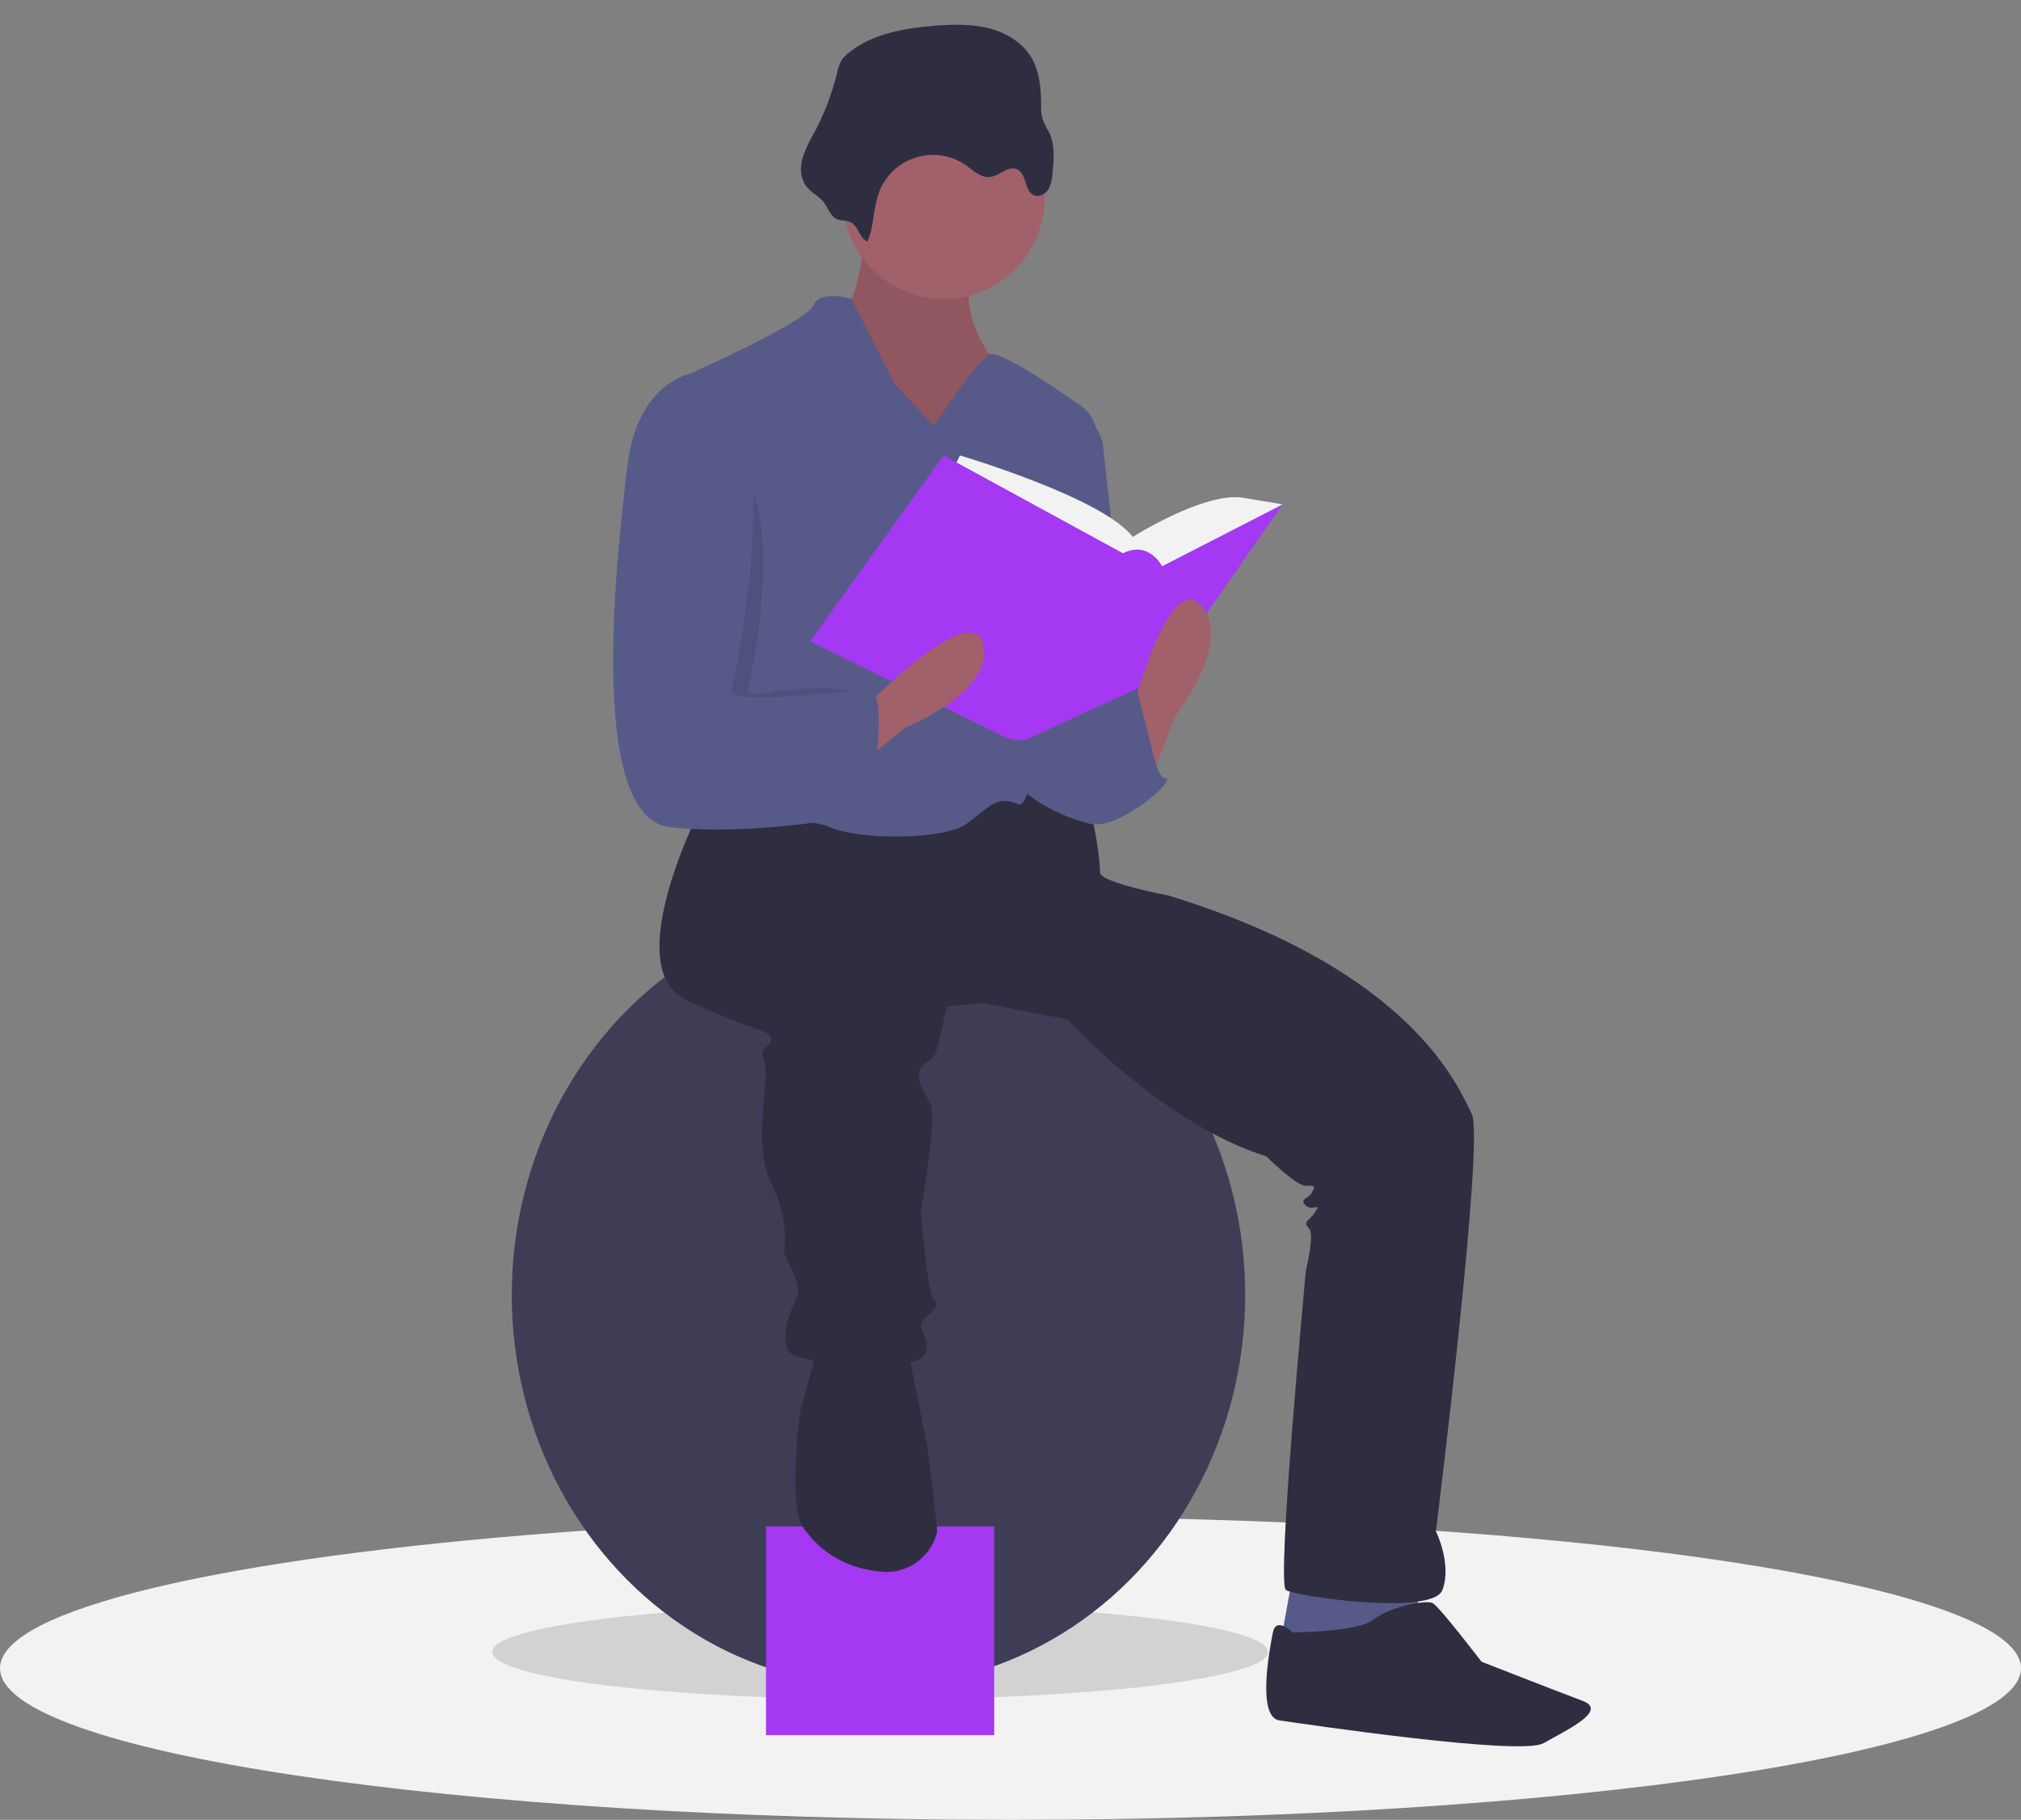 <?xml version="1.0" encoding="utf-8"?>
<!-- Generator: Adobe Illustrator 22.1.0, SVG Export Plug-In . SVG Version: 6.00 Build 0)  -->
<svg version="1.1" id="f1248760-b706-401a-9a88-490bc0db237b"
	 xmlns="http://www.w3.org/2000/svg" xmlns:xlink="http://www.w3.org/1999/xlink" x="0px" y="0px" viewBox="0 0 620 558.2"
	 style="enable-background:new 0 0 620 558.2;" xml:space="preserve">
<rect x="0" y="0" width="620" height="558.2" fill="#808080" stroke="none"/>
<style type="text/css">
	.st0{fill:#F2F2F2;}
	.st1{fill:#D2D2D2;}
	.st2{fill:#3F3D56;}
	.st3{fill:#A538F3;}
	.st4{fill:#575A89;}
	.st5{fill:#A0616A;}
	.st6{opacity:0.1;enable-background:new    ;}
	.st7{fill:#2F2E41;}
</style>
<title>mathematics</title>
<path class="st0" d="M620,511.7c0,25.7-138.8,46.5-310,46.5S0,537.4,0,511.7c0-18.2,69.6-33.9,171-41.6c41.8-3.2,89-4.9,139-4.9
	c20.5,0,40.6,0.3,60,0.9C512.5,470.3,620,489.1,620,511.7z"/>
<ellipse class="st1" cx="270" cy="506.7" rx="119" ry="14.5"/>
<ellipse class="st2" cx="269.5" cy="397.2" rx="112.5" ry="120"/>
<rect x="235" y="468.2" class="st3" width="70" height="64"/>
<polygon class="st4" points="396.5,483.7 392.5,505.7 418.5,509.7 435.5,499.7 434.5,483.7 "/>
<path class="st5" d="M265.5,70.7c0,0-2,23-7,24s11,41,11,41h24l19-5l-9-22c0,0-12-16-3-29S265.5,70.7,265.5,70.7z"/>
<path class="st6" d="M265.5,70.7c0,0-2,23-7,24s11,41,11,41h24l19-5l-9-22c0,0-12-16-3-29S265.5,70.7,265.5,70.7z"/>
<path class="st7" d="M215.5,246.7c0,0-26,50-5,60s26,9,26,12s-4,2-2,7s-4,25,2,37s4,21,4,21s0,1,2,5s3,7,2,9s-7,15-1,18s37,5,40,0
	s-3-8,0-11s5-4,3-6s-4-27-4-27s5-29,3-33s-5-8-3-11s4-2,5-6s3-13,3-13l11-1l26,5c0,0,29,32,61,42c0,0,9,9,12,9s3,0,2,2s-4,2-2,4
	s5-1,3,2s-4,3-2,5s-1,13-1,14s-9,95-6,97s45,8,48,0s-2-18-2-18s15-120,11-128s-18-44-93-67c0,0-21-4-21-7s-2-22-6-23s-27-2-27-2
	l-29,9l-40-7L215.5,246.7z"/>
<path class="st7" d="M250.5,414.7l-5,18c0,0-4,29,1,36c3.9,5.5,10.9,12.2,23.9,13.4c7.5,0.7,14.5-3.9,16.8-11.1
	c0.1-0.4,0.2-0.9,0.3-1.3c0-2-3-26-3-26l-5-25l-1-7L250.5,414.7z"/>
<path class="st7" d="M396.5,500.7c0,0-5-5-6,0s-5,26,2,27s74,11,81,7s20-10,12-13s-31-12-31-12s-13-17-15-18s-13,1-18,5
	S396.5,500.7,396.5,500.7z"/>
<circle class="st5" cx="289.5" cy="60.7" r="31"/>
<path class="st4" d="M286.5,130.7l-12-13l-13.3-26c0,0-9.7-3-11.7,2s-38,21-38,21s9,84,5,92s-11,40-5,43s34,0,43,4s35,4,42-1
	s9-9,16-6c6,2.6,19.9-84.8,23.9-110.8c0.7-4.5-1.2-8.9-4.9-11.5c-9-6.3-25.1-17.1-28-15.7C299.5,110.7,286.5,130.7,286.5,130.7z"/>
<path class="st4" d="M329.5,126.7L329.5,126.7c4.8,1.2,8.4,5.3,8.9,10.2l8.1,72.8c0,0-20,43-30,14S329.5,126.7,329.5,126.7z"/>
<path class="st4" d="M327.5,216.7l22-6c0,0,4,28,8,28s-14,16-23,14s-22-9-23-14s9-26,9-26L327.5,216.7z"/>
<path class="st7" d="M266.1,74.1c2.1-4.6,1.7-10.1,3.5-14.9c3.3-9.2,13.5-14,22.7-10.6c1.5,0.5,2.9,1.3,4.2,2.2
	c2.2,1.6,4.5,3.8,7.2,3.5c2.9-0.3,5.6-3.6,8.3-2.4c3,1.3,2.2,6.7,5.2,8c1.6,0.7,3.5-0.4,4.4-1.8c0.8-1.5,1.2-3.2,1.3-5
	c0.4-4.3,0.8-8.8-1.1-12.6c-0.8-1.3-1.5-2.7-2-4.1c-0.3-1.3-0.5-2.7-0.4-4c0-5-0.4-10.2-2.9-14.6c-2.8-4.8-8-7.9-13.4-9.2
	s-11.1-1.1-16.6-0.7c-9.2,0.8-18.7,2.4-25.9,8.1c-1,0.7-1.8,1.6-2.5,2.6c-0.6,1.2-1.1,2.5-1.3,3.8c-1.6,6.4-3.9,12.5-7,18.3
	c-1.5,2.5-2.7,5.1-3.6,7.8c-0.8,2.8-0.7,5.9,0.9,8.3c1.3,1.9,3.4,3,5,4.5c1.6,1.6,2.4,4.6,4.2,5.7c1.6,1,3.5,0.3,5.1,1.4
	C263.5,69.9,263.7,73,266.1,74.1z"/>
<path class="st0" d="M291.5,145.7l3-6c0,0,44,13,53,25c0,0,22-14,34-12l12,2l-37,33l-47-4L291.5,145.7z"/>
<path class="st3" d="M289.5,139.7l-41,57l59,29c0,0,5.5,3,9.8,0l39.2-18l37-53l-37,19c0,0-4-8-12-4L289.5,139.7z"/>
<path class="st5" d="M352.5,240.7l8-21c0,0,18-23,8-34s-21,32-21,32L352.5,240.7z"/>
<path class="st5" d="M260.2,237.4l17.5-14.2c0,0,27.1-10.9,24-25.4S267.4,215,267.4,215L260.2,237.4z"/>
<path class="st6" d="M217,136.2h-1c0,0-15.5-18.5-18.5,6.5s-13,108,13,111s44.5-12.5,44.5-12.5s19-29,12-29c-3.4,0-12.6-1.5-21-1
	c-9,0.6-17,3.1-16.5,0.5C230.5,206.7,245,143.2,217,136.2z"/>
<path class="st4" d="M215.5,116.7l-4-2c0,0-16,3-19,28s-13,108,13,111s61-4,61-4s7-38,0-38s-43,5-42,0S243.5,123.7,215.5,116.7z"/>
<polygon class="st4" points="338,229.2 349,212.3 356,240.2 338,248.2 "/>
</svg>

